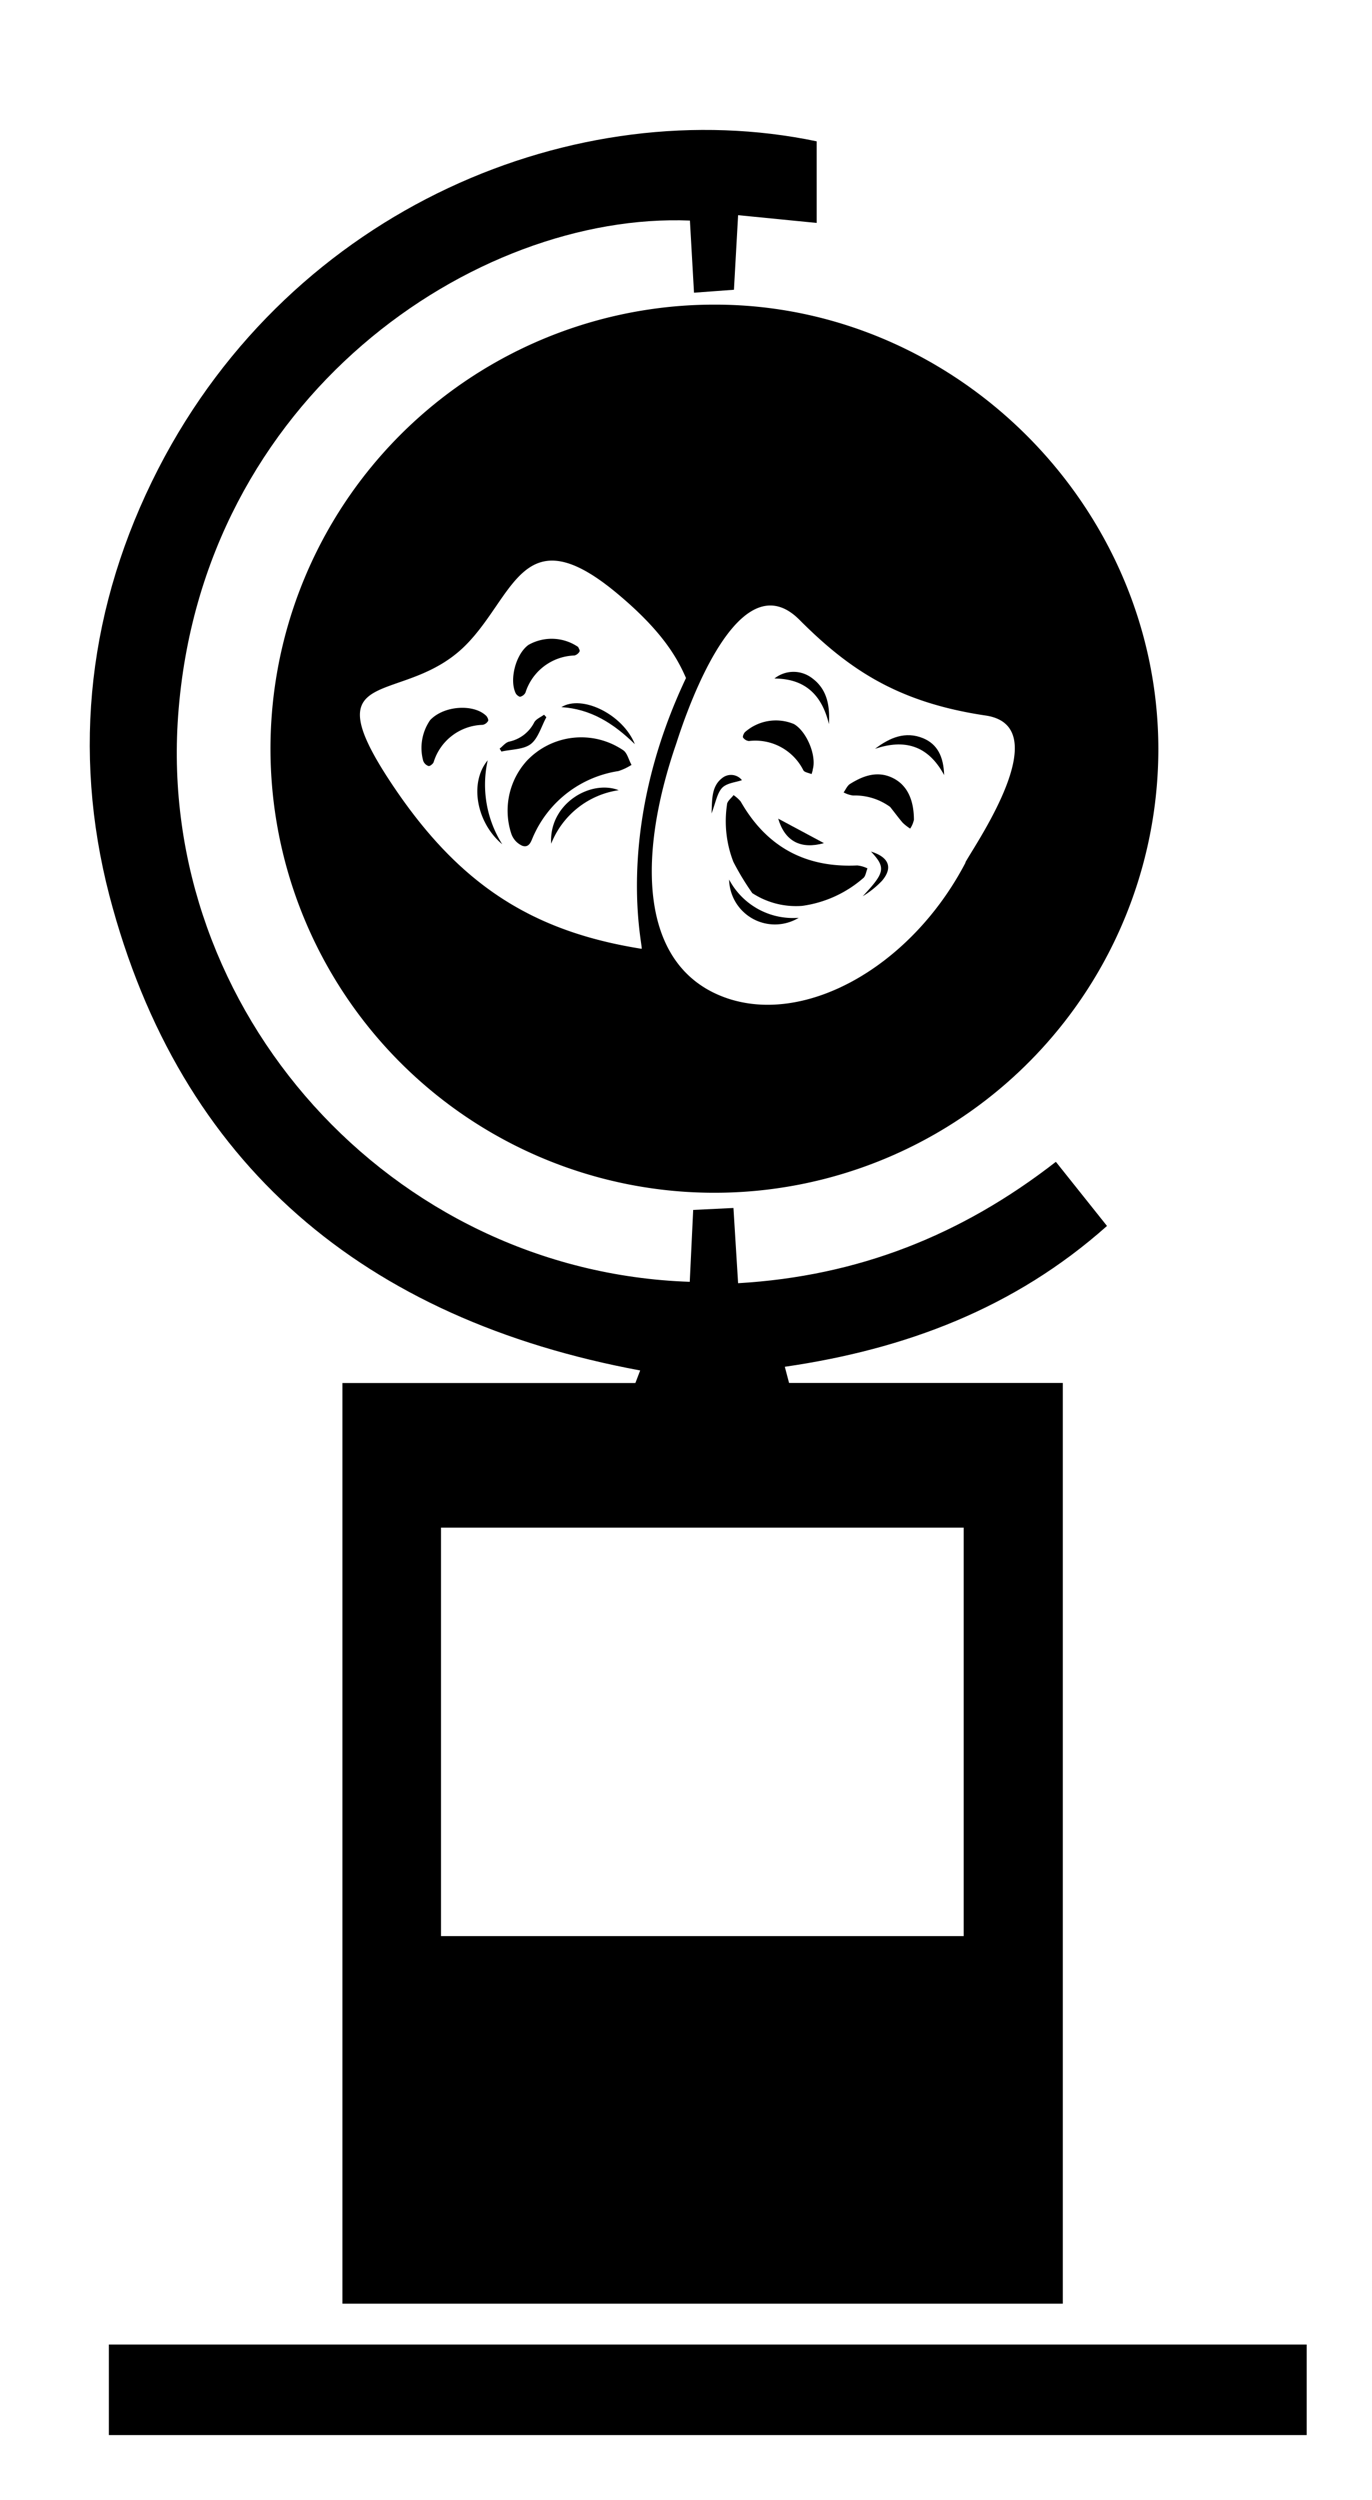 <svg id="Layer_1" data-name="Layer 1" xmlns="http://www.w3.org/2000/svg" viewBox="0 0 168 306"><path d="M96.1,167.31c14.74-2.14,28.12-7.15,39.45-17.24l-6.26-7.85c-11.57,9-24.23,14-38.91,14.86-.2-3.22-.37-6-.57-9.21l-4.93.24c-.15,3.22-.29,6-.42,8.8-36.64-1.24-65.24-33.17-62.65-69.27C24.62,48.47,58.26,25.94,84.48,27c.16,2.79.32,5.61.5,8.83l4.89-.36c.18-3.3.34-6.1.51-9.13l9.62.95V17.3c-29.27-6.12-64.12,8-80.61,40.07-8.58,16.72-10.6,34.5-6,52.24,8.64,33.07,31.29,51.89,65,58.15-.2.51-.39,1-.59,1.54H41.93V282h88.21V169.29H96.62C96.45,168.63,96.28,168,96.1,167.31ZM118,237H54V187h64ZM13.33,287v11.08H160V287Z"/><path d="M87.59,37.29a54.36,54.36,0,1,0,54.25,54.36C141.79,62,117.12,37.32,87.59,37.29Zm-9,78.86C65,114,56.11,108.16,48,96c-10-15,1.35-9.35,9-17,6-6,7-16,18.55-6.37C80.92,77.1,82.86,80.36,84,83,75,102,78.87,116.2,78.56,116.15Zm39.65-10.58c-6.77,13-20.18,20.34-30,16.33S78,105,82.79,91.07c.37-1.07,7.09-23.23,15.1-15.2C104,82,110,86,120.7,87.59,129.56,88.91,119.23,103.61,118.21,105.57Z"/><path d="M92.12,109.33a32,32,0,0,1-2.32-3.83,13.74,13.74,0,0,1-.78-7c0-.41.52-.78.8-1.17a4.2,4.2,0,0,1,.88.79c3.16,5.54,7.92,8.13,14.28,7.82a3.88,3.88,0,0,1,1.24.36c-.17.41-.23,1-.54,1.21a14.33,14.33,0,0,1-7.46,3.38A9.79,9.79,0,0,1,92.12,109.33Z"/><path d="M99.37,94.76c-.36-.16-.86-.21-1-.47a6.58,6.58,0,0,0-6.67-3.58,1,1,0,0,1-.71-.42c-.08-.13.07-.49.22-.66a5.73,5.73,0,0,1,6-1c1.58.9,2.82,3.93,2.3,5.59C99.52,94.3,99.5,94.38,99.37,94.76Z"/><path d="M109,98.78a7.31,7.31,0,0,0-4.54-1.4A3.36,3.36,0,0,1,103.3,97c.24-.33.41-.75.73-1,1.67-1.06,3.47-1.71,5.38-.72s2.49,3,2.5,5.06a3.11,3.11,0,0,1-.46,1.09,6,6,0,0,1-.92-.72C110,100.09,109.52,99.43,109,98.78Z"/><path d="M97.8,112.35a5.61,5.61,0,0,1-8.52-4.68A8.85,8.85,0,0,0,97.8,112.35Z"/><path d="M115.61,94.88c-2-3.71-4.92-4.41-8.46-3.22,1.79-1.36,3.71-2.19,5.89-1.29C114.79,91.1,115.54,92.62,115.61,94.88Z"/><path d="M94.83,83.06a3.74,3.74,0,0,1,4.3-.26c2.12,1.36,2.51,3.46,2.37,5.84C100.66,85.12,98.62,83.07,94.83,83.06Z"/><path d="M95.29,100.21l5.6,3C98.07,104,96.11,103,95.29,100.21Z"/><path d="M106.65,104.24c2.24.7,2.7,2,1.34,3.59a11.35,11.35,0,0,1-2.35,1.88C108.36,106.81,108.5,106.22,106.65,104.24Z"/><path d="M87.13,99.58c.07-1.85,0-3.42,1.4-4.41a1.71,1.71,0,0,1,2.32.33c-.79.28-1.92.35-2.48,1S87.61,98.29,87.13,99.58Z"/><path d="M64.5,93.14a9.16,9.16,0,0,1,11.83-1.29c.49.35.65,1.17,1,1.78a6.92,6.92,0,0,1-1.61.76,13.63,13.63,0,0,0-10.34,7.81c-.32.65-.49,1.63-1.41,1.34A2.49,2.49,0,0,1,62.59,102,9.07,9.07,0,0,1,64.5,93.14Z"/><path d="M52.67,88.15c1.7-1.8,5.32-2,6.85-.54.16.15.32.51.25.64a1,1,0,0,1-.67.48,6.47,6.47,0,0,0-6,4.56c-.08.23-.48.53-.63.48a1.06,1.06,0,0,1-.65-.64A6,6,0,0,1,52.67,88.15Z"/><path d="M70.81,79.21c0,.09.23.38.16.53a1,1,0,0,1-.63.5,6.51,6.51,0,0,0-6,4.55,1,1,0,0,1-.65.5c-.15,0-.45-.23-.54-.42-.81-1.65,0-4.79,1.55-5.92A5.74,5.74,0,0,1,70.81,79.21Z"/><path d="M75.76,96.73a10.53,10.53,0,0,0-8.27,6.55C67.19,98.39,72.32,95.39,75.76,96.73Z"/><path d="M61.5,103.35c-3.16-2.64-4.06-7.54-1.78-10.28A13.68,13.68,0,0,0,61.5,103.35Z"/><path d="M77.74,91.1c-2.62-2.56-5.39-4.31-9-4.54C71.29,85,76.28,87.46,77.74,91.1Z"/><path d="M66.9,87.8c-.61,1.12-1,2.56-1.88,3.26s-2.39.66-3.62.94l-.22-.36c.39-.3.74-.77,1.18-.86a4.48,4.48,0,0,0,3.06-2.36c.23-.41.79-.63,1.2-.93Z"/></svg>